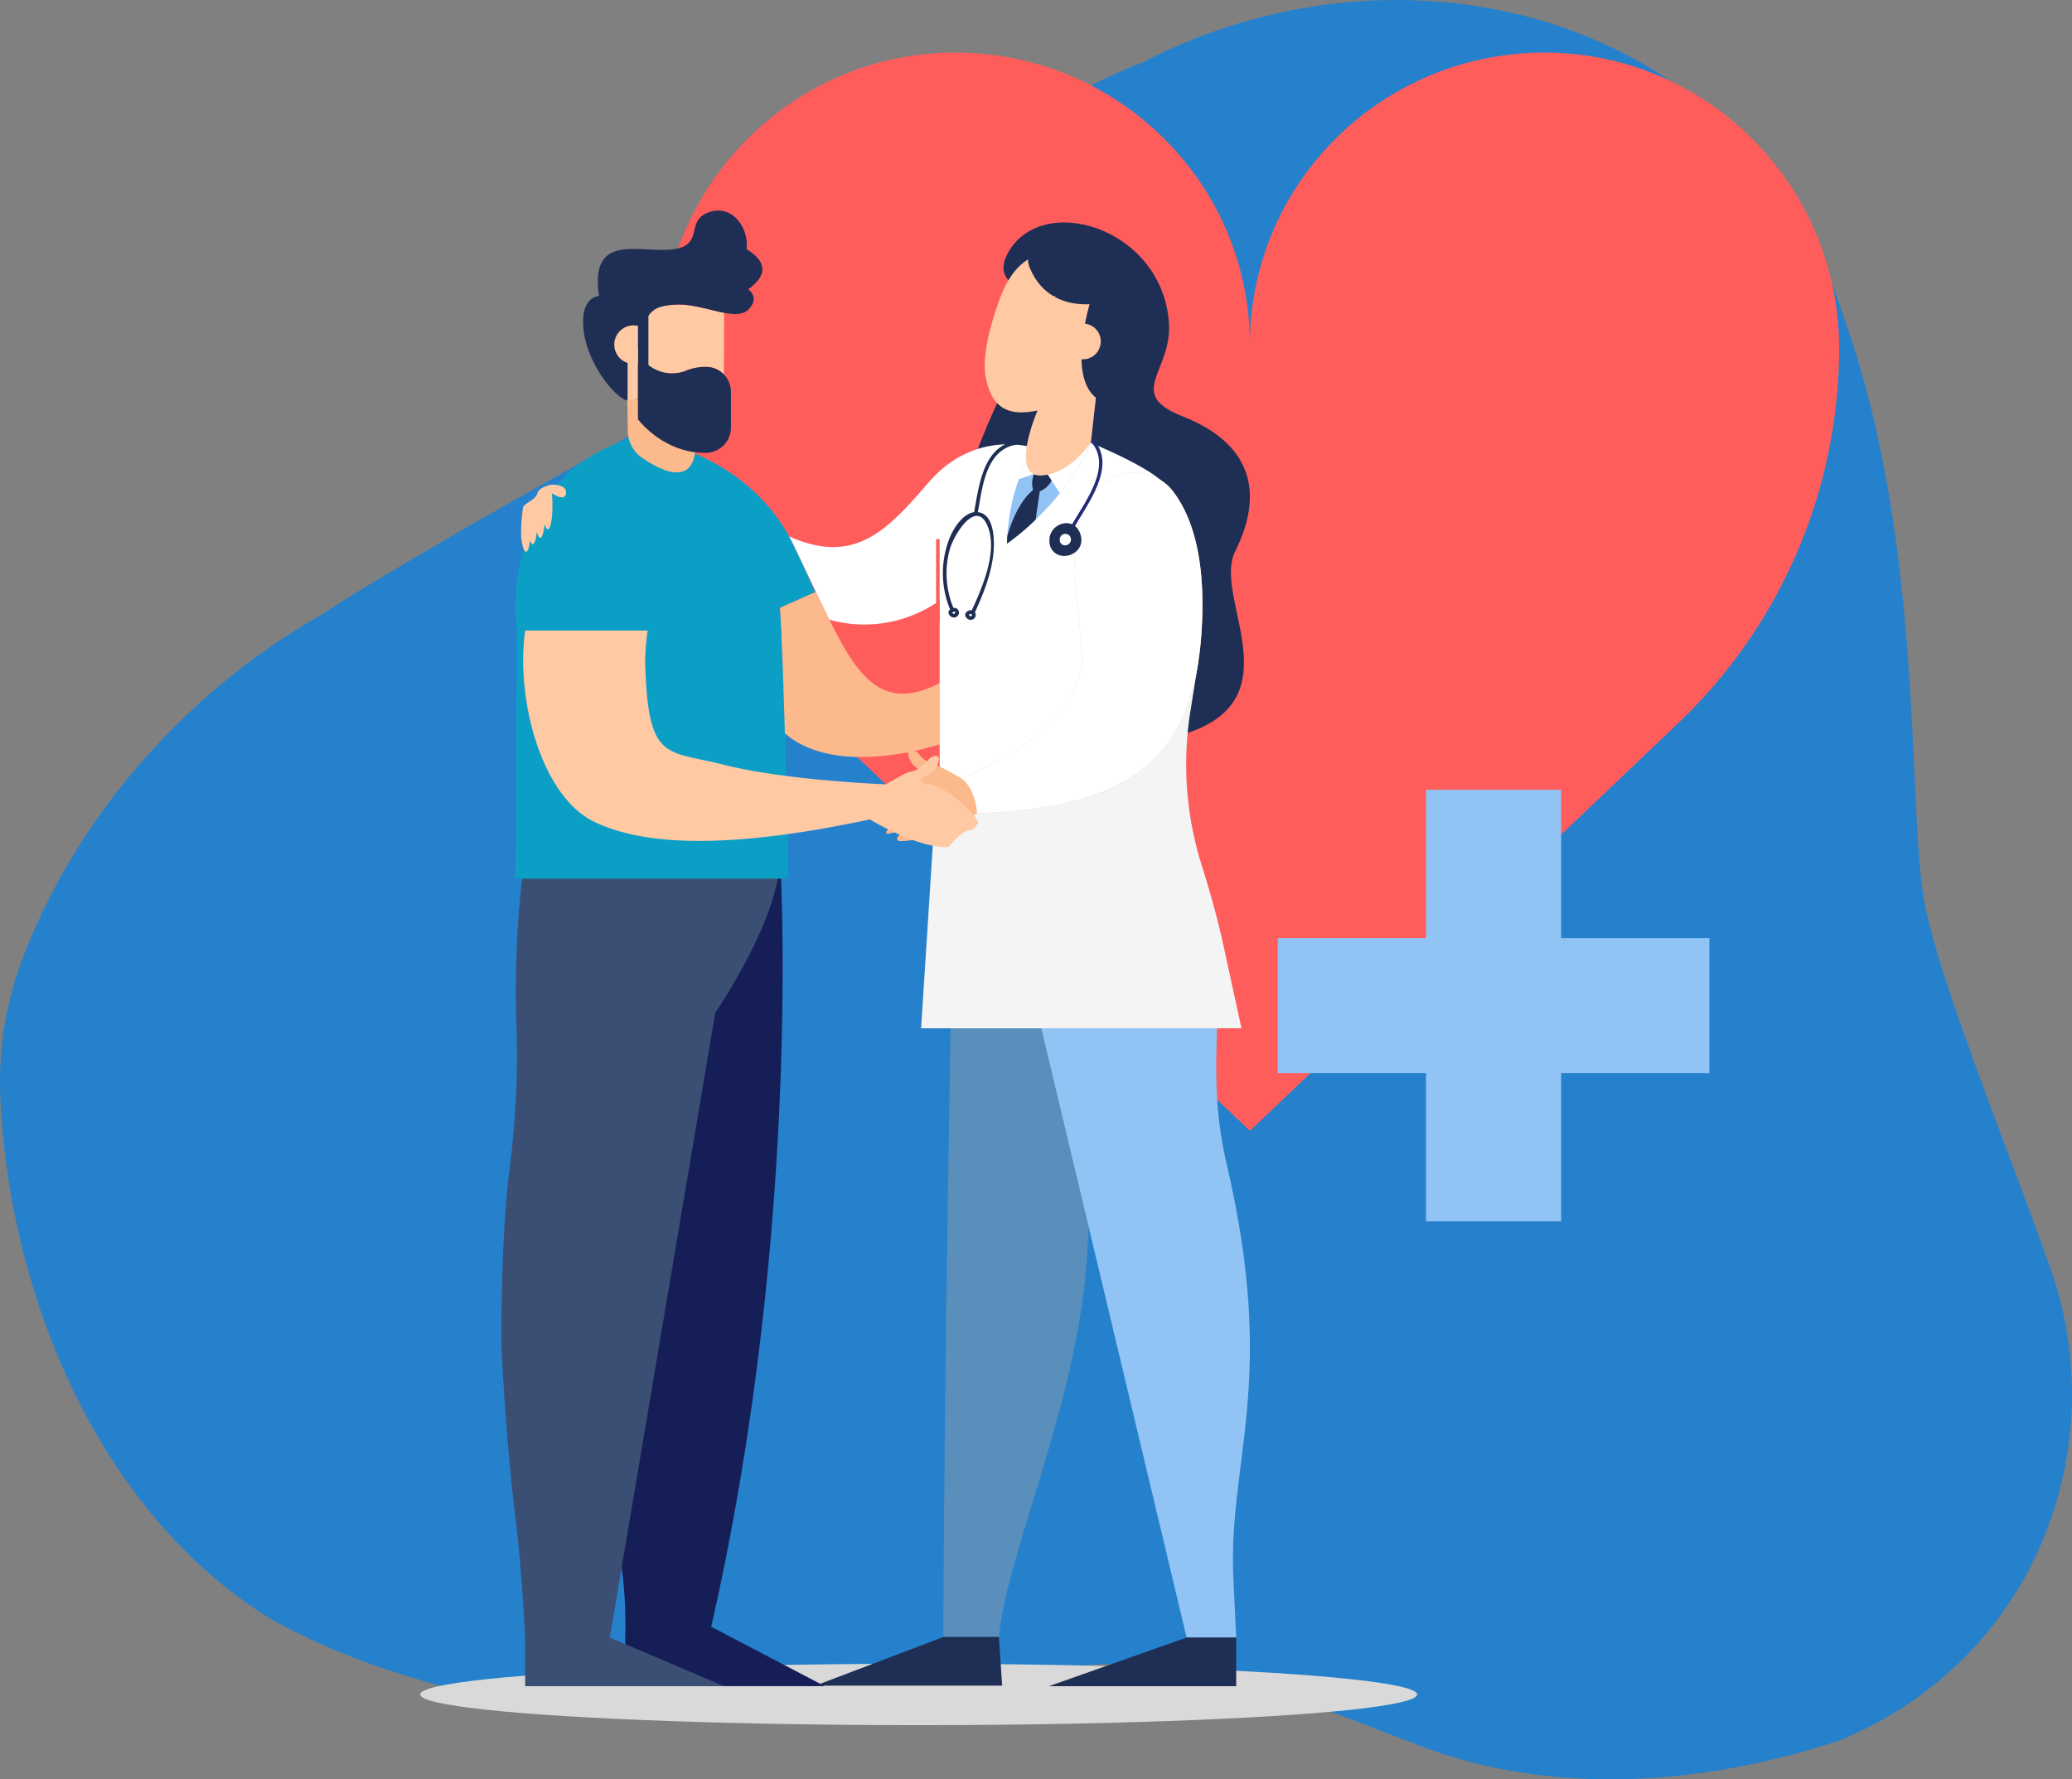 <svg xmlns="http://www.w3.org/2000/svg" width="494.583" height="424.819" viewBox="0 0 494.583 424.819">
  <rect x="0" y="0" width="494.583" height="424.819" fill="#808080" stroke="none"/>
  <g id="Grupo_12503" data-name="Grupo 12503" transform="translate(-726 -118.204)">
    <path id="Trazado_10195" data-name="Trazado 10195" d="M794.52,201.293c-22.661-70.68-103.848-92.573-166.992-59.812q-5.778,2.247-11.244,4.977c-14.6,7.264-27.779,16.994-40.55,27.941-26.454,22.805-51.084,46.523-80.94,61.9-3.5,1.955-10.31,5.762-18.154,10.218-15.69,8.912-35.5,20.5-41.608,24.587q-2.363,1.585-4.822,3.016c-31.813,18.423-57.358,47.856-70.083,81.382l-.064.167a82.68,82.68,0,0,0-5.222,32.778c2.065,47.9,23.894,99.827,64.843,124.869a165.316,165.316,0,0,0,16.938,8.036,206.084,206.084,0,0,0,54.727,13.558,244.3,244.3,0,0,0,35.849,1.714,229.942,229.942,0,0,0,34.767-3.511c9.805-1.24,19.509-2.917,29.021-4.97,4.045-.671,8.033-1.332,11.9-1.979,31.235-7.863,60.426,5.82,89.616,16.766C724.424,555.7,761.824,552.966,794.5,541.9a94.147,94.147,0,0,0,16.026-8.7q.941-.636,1.866-1.293c32.419-23.054,45.007-65.2,31.738-102.706-10.473-29.6-26.617-68.607-30.035-87.485C809.872,318.375,814.371,255.963,794.52,201.293Z" transform="translate(371.237 -8.386)" fill="#2681cc"/>
    <g id="Grupo_11880" data-name="Grupo 11880" transform="translate(670.16 23.833)">
      <path id="Trazado_11838" data-name="Trazado 11838" d="M456.625,106.939c-39.084-.288-70.859,31.031-70.859,69.706,0-38.674-31.774-69.993-70.859-69.706-38.776.284-69.793,32.144-69.793,70.581h0a123.716,123.716,0,0,0,38.514,89.6l102.137,97.244L487.9,267.124a123.716,123.716,0,0,0,38.514-89.6h0C526.417,139.083,495.4,107.223,456.625,106.939Z" transform="translate(-31.577 0)" fill="#ff5c5c"/>
      <path id="Trazado_11839" data-name="Trazado 11839" d="M576.476,415.163H541.09V379.777H508.836v35.385H473.45v32.255h35.386V482.8H541.09V447.417h35.385Z" transform="translate(-112.609 -96.825)" fill="#91c4f4"/>
      <g id="Grupo_11879" data-name="Grupo 11879" transform="translate(156.133 144.64)">
        <ellipse id="Elipse_770" data-name="Elipse 770" cx="118.992" cy="7.327" rx="118.992" ry="7.327" transform="translate(0 346.97)" fill="#d9d9d9"/>
        <g id="Grupo_11878" data-name="Grupo 11878" transform="translate(19.394 0)">
          <path id="Trazado_11841" data-name="Trazado 11841" d="M248.7,586.491c22.052-96.881,16.4-184.679,16.4-184.679S265.616,378.4,229.5,472.3c-11.584,30.118-9.311,67.586-3.548,92.14a102.523,102.523,0,0,1,2.228,24.627l.072,11.612H275.8Z" transform="translate(-198.622 -248.365)" fill="#161e57"/>
          <path id="Trazado_11842" data-name="Trazado 11842" d="M237.245,441.312s16.147-23.411,15.422-38.075h-60.81a244.958,244.958,0,0,0-2.1,40.267,213.634,213.634,0,0,1-1.6,35.03c-1.049,8.194-1.921,20.856-1.96,40.345-.009,4.514,1.223,25.8,3.379,43.232,1.542,12.462,2.284,28.385,2.284,28.385v11.612h47.493L212.079,590.5Z" transform="translate(-186.195 -249.79)" fill="#3a4f73"/>
          <path id="Trazado_11843" data-name="Trazado 11843" d="M352.1,403.6s-2.177,109.437-2.384,181.046h13.264c1.93-20.925,19.559-57,21.186-93.63,1.915-43.078,17.2-66.724,17.2-82.2,0-32.256-15.881,1-15.784-15.771C385.681,375.431,350.308,402.723,352.1,403.6Z" transform="translate(-244.224 -244.076)" fill="#598fba"/>
          <path id="Trazado_11844" data-name="Trazado 11844" d="M404.875,403.237s10.614,20.713,9.834,41.791c-.433,11.7-.34,21.183,2.326,32.586,12.169,52.038.2,70.5,1.583,99.041.408,8.438.664,13.842.664,13.842H407.449L363.574,406.476s-15.5,11.425-14.777-3.239Z" transform="translate(-243.89 -249.79)" fill="#91c4f4"/>
          <g id="Grupo_11876" data-name="Grupo 11876" transform="translate(3.379)">
            <path id="Trazado_11845" data-name="Trazado 11845" d="M376.913,187.372s-16.508-.583-11.47-10.107c7.9-14.932,36.726-6.451,38.528,16.271.936,11.8-10.579,17.1,3.238,22.532,16.128,6.343,19.784,17.834,12.541,32.349-5.607,11.238,16.06,37.109-15.348,44.392-38.627,8.955-39.929,10.217-51.054-19.732C341.406,240.937,376.913,187.372,376.913,187.372Z" transform="translate(-248.022 -166.946)" fill="#1f2e54"/>
            <g id="Grupo_11866" data-name="Grupo 11866" transform="translate(0 53.849)">
              <path id="Trazado_11846" data-name="Trazado 11846" d="M297.789,306.457l-8.575,3.827c.986,12.538.019,28.856.019,28.856,12.154,12.645,38.125,3.729,38.125,3.729l.024-14.6C311.811,336.275,306.351,324.285,297.789,306.457Z" transform="translate(-226.133 -269.293)" fill="#fbb98c"/>
              <path id="Trazado_11847" data-name="Trazado 11847" d="M254.514,289.84l8.463-3.777c-1.575-3.458-3.235-7.145-5.063-10.967-11.345-23.721-38.464-26.247-38.464-26.247l-5.94,2.617c-6.278,3.017-11.677,6.772-16.26,15.117a48.383,48.383,0,0,0-5.5,28.743l-.322,59.2h65.135S255.5,302.378,254.514,289.84Z" transform="translate(-191.433 -248.85)" fill="#0c9fc6"/>
            </g>
            <g id="Grupo_11867" data-name="Grupo 11867" transform="translate(65.283 55.466)">
              <path id="Trazado_11848" data-name="Trazado 11848" d="M381.341,260.3s-3.094-3.266-16.674-8.938l-14.463.968s-13.406-4.033-24.149,8.343c-9.632,11.1-17.5,20.2-33.428,13,.415.75.817,1.518,1.2,2.314,2.437,5.1,6.278,13.264,8.432,17.6A31.071,31.071,0,0,0,328.57,289v47.958s36.441,1.719,45.551-21.486S381.341,260.3,381.341,260.3Z" transform="translate(-292.628 -251.357)" fill="#fff"/>
            </g>
            <path id="Trazado_11849" data-name="Trazado 11849" d="M232.74,233.873l.141,8.445a7.928,7.928,0,0,0,3.429,6.42c4.581,3.135,12.269,6.919,12.75-2.577l-1.694-6.765Z" transform="translate(-206.092 -189.686)" fill="#fbb98c"/>
            <g id="Grupo_11868" data-name="Grupo 11868" transform="translate(26.728 22.478)">
              <path id="Trazado_11850" data-name="Trazado 11850" d="M235.352,224.6v-8.42a9.667,9.667,0,0,0-2.486,1.17v11.435l2.486-.459Z" transform="translate(-232.864 -205.885)" fill="#ffc9a4"/>
              <path id="Trazado_11851" data-name="Trazado 11851" d="M246.8,200.222a22.194,22.194,0,0,0-2.9.4,5.246,5.246,0,0,0-3.339,2.271v11.74a9.116,9.116,0,0,0,8.868,1.4A12.02,12.02,0,0,1,255,215.1a5.822,5.822,0,0,1,3.591,1.784c.017-2.23.052-7.509.048-14.726-2.82-.534-6.174-1.627-9.586-1.932Z" transform="translate(-235.596 -200.222)" fill="#ffc9a4"/>
            </g>
            <path id="Trazado_11852" data-name="Trazado 11852" d="M255.443,174.615c.6-4.916-3.3-10.844-8.993-8.834-5.844,2.063-.859,7.976-8.767,8.874s-19.749-4.119-17.447,11.139c0,0-4.587-.032-3.7,8.136.86,7.872,7.4,16.138,10.492,16.825V199.322a9.666,9.666,0,0,1,2.486-1.17v17.058s6.008,8.119,16.178,8.026a6.076,6.076,0,0,0,6.023-6.071v-8.445a5.99,5.99,0,0,0-5.281-5.987,12.02,12.02,0,0,0-5.576.941,9.116,9.116,0,0,1-8.868-1.4v-11.74a5.246,5.246,0,0,1,3.339-2.271,18.3,18.3,0,0,1,5.158-.4c6.624.59,13.039,4.164,15.724.817,1.59-1.982.943-3.452-.38-4.5C261.921,179.836,258.518,176.44,255.443,174.615Z" transform="translate(-200.302 -165.379)" fill="#1f2e54"/>
            <g id="Grupo_11869" data-name="Grupo 11869" transform="translate(23.587 27.42)">
              <path id="Trazado_11853" data-name="Trazado 11853" d="M233.624,208a4.6,4.6,0,1,0,0,8.956Z" transform="translate(-227.995 -207.883)" fill="#ffc9a4"/>
            </g>
            <path id="Trazado_11854" data-name="Trazado 11854" d="M407.652,332.384l-1.894,11.83a80.056,80.056,0,0,0,2.659,36.606c1.991,6.351,3.808,12.755,5.224,19.259l4.313,19.805H341.48l3.284-51.321L382,347.837Z" transform="translate(-244.681 -224.646)" fill="#f4f4f4"/>
            <path id="Trazado_11855" data-name="Trazado 11855" d="M373.251,275.422s13.5-9.11,20.028-24.065l-14.611,3.051S373.506,262.7,373.251,275.422Z" transform="translate(-255.956 -195.891)" fill="#91c4f4"/>
            <path id="Trazado_11856" data-name="Trazado 11856" d="M373.306,280.963a58.5,58.5,0,0,0,6.787-5.682l1.2-8.2s-4.837,1.433-7.961,12.06c-.034.577-.059,1.161-.073,1.758Z" transform="translate(-255.958 -201.47)" fill="#1f2e54"/>
            <path id="Trazado_11857" data-name="Trazado 11857" d="M384.21,258.677l-1.084,2.25a5.613,5.613,0,0,0-.034,4.8h0l1.017-.352a5.61,5.61,0,0,0,3.4-3.283l1.6-4.153Z" transform="translate(-259.264 -198.226)" fill="#1f2e54"/>
            <path id="Trazado_11858" data-name="Trazado 11858" d="M380.229,254.408a33.1,33.1,0,0,0-2.58,5.647l6.19-2.219,3.6,5.547a53.7,53.7,0,0,0,7.4-12.026Z" transform="translate(-257.517 -195.891)" fill="#fff"/>
            <path id="Trazado_11859" data-name="Trazado 11859" d="M377.876,265.413a11.454,11.454,0,0,1,16.765,1.293c3.913,5.024,7.576,14.006,7.09,29.953-1,32.99-15.573,45.717-53.754,47.056,0,0-11.245,6.838-18.536,6.618a.589.589,0,0,1-.435-.954,11.828,11.828,0,0,1,3.313-2.9,14.64,14.64,0,0,1-5.628,2.125.381.381,0,0,1-.321-.632,16.039,16.039,0,0,1,4.024-3.335s-4.186,1.926-5.777,1.758,4.772-4.689,4.772-4.689-6.447,4.019-7.2,3.015,6.658-8.59,11.89-9.461c2.01-.335,2.511-1.256.419-1.926a4.761,4.761,0,0,1-3.015-4.1c0-1.088,1.759-.837,2.763.5s3.1,2.6,4.019,2.6,5.861,3.014,5.861,3.014,29.724-11.221,28.887-29.431C372.313,290.707,367.471,275.007,377.876,265.413Z" transform="translate(-237.816 -199.797)" fill="#fbb98c"/>
            <path id="Trazado_11860" data-name="Trazado 11860" d="M356.222,335.341s29.724-11.221,28.887-29.431c-.7-15.2-5.542-30.9,4.864-40.5a11.454,11.454,0,0,1,16.765,1.293c3.913,5.024,7.576,14.006,7.09,29.953-1,32.99-15.573,45.717-53.754,47.056C359.531,337.092,356.222,335.341,356.222,335.341Z" transform="translate(-249.913 -199.797)" fill="#fff"/>
            <g id="Grupo_11870" data-name="Grupo 11870" transform="translate(101.999 71.979)">
              <path id="Trazado_11861" data-name="Trazado 11861" d="M352.208,300.207a21.582,21.582,0,0,1-.994-14.428c.881-3.211,6.123-12.009,8.925-5.64,2.7,6.133-1.335,15.172-3.864,20.633-.238.514.525.964.764.447,2.34-5.053,4.658-10.9,4.669-16.553.005-2.416-.324-6.585-3.1-7.521-3.5-1.183-6.436,3.422-7.463,6.013a22.73,22.73,0,0,0,.3,17.5c.221.523.984.072.764-.446Z" transform="translate(-349.54 -276.954)" fill="#1f2e54"/>
            </g>
            <g id="Grupo_11871" data-name="Grupo 11871" transform="translate(132.399 54.826)">
              <path id="Trazado_11862" data-name="Trazado 11862" d="M401.882,251.07c4.891,5.929-2.22,14.715-5.165,20.054-.251.455.445.862.7.407,3.149-5.711,10.339-14.6,5.039-21.031-.33-.4-.9.173-.57.57Z" transform="translate(-396.664 -250.364)" fill="#232a79"/>
            </g>
            <g id="Grupo_11872" data-name="Grupo 11872" transform="translate(109.415 54.887)">
              <path id="Trazado_11863" data-name="Trazado 11863" d="M372.574,250.459c-9.207.208-10.258,10.322-11.53,17.336-.1.557.752.8.854.235,1.185-6.536,1.951-16.488,10.676-16.685a.443.443,0,0,0,0-.885Z" transform="translate(-361.036 -250.459)" fill="#1f2e54"/>
            </g>
            <g id="Grupo_11873" data-name="Grupo 11873" transform="translate(103.336 94.865)">
              <path id="Trazado_11864" data-name="Trazado 11864" d="M352.34,314.591a1.228,1.228,0,0,0,1.768-.833,1.147,1.147,0,0,0-1.054-1.326,1.422,1.422,0,0,0-1.316.66c-.341.612.076,1.184.6,1.5a.443.443,0,0,0,.447-.764.685.685,0,0,1-.288-.248c-.019-.038-.005-.027,0-.041a.549.549,0,0,1,.384-.225.291.291,0,0,1,.324.137c.128.248-.2.485-.424.376C352.277,313.582,351.827,314.344,352.34,314.591Z" transform="translate(-351.614 -312.428)" fill="#1f2e54"/>
            </g>
            <g id="Grupo_11874" data-name="Grupo 11874" transform="translate(107.331 95.43)">
              <path id="Trazado_11865" data-name="Trazado 11865" d="M358.532,315.468a1.229,1.229,0,0,0,1.768-.833,1.148,1.148,0,0,0-1.054-1.326,1.421,1.421,0,0,0-1.316.66c-.342.612.076,1.185.6,1.5a.443.443,0,0,0,.446-.764.68.68,0,0,1-.288-.248c-.019-.038-.005-.027,0-.041a.551.551,0,0,1,.385-.224.291.291,0,0,1,.325.137c.128.248-.2.484-.425.376C358.468,314.459,358.019,315.222,358.532,315.468Z" transform="translate(-357.806 -313.305)" fill="#1f2e54"/>
            </g>
            <g id="Grupo_11875" data-name="Grupo 11875" transform="translate(127.433 74.636)">
              <path id="Trazado_11866" data-name="Trazado 11866" d="M391.248,288.7c2.61.877,6.366-1.283,5.085-5.063-1.526-4.506-7.627-2.53-7.359,1.784A3.4,3.4,0,0,0,391.248,288.7Z" transform="translate(-388.966 -281.072)" fill="#1f2e54"/>
              <path id="Trazado_11867" data-name="Trazado 11867" d="M393.6,287.681a1.394,1.394,0,0,0,1.785-1.778,1.338,1.338,0,0,0-2.584.626A1.2,1.2,0,0,0,393.6,287.681Z" transform="translate(-390.327 -282.468)" fill="#fff"/>
            </g>
            <path id="Trazado_11868" data-name="Trazado 11868" d="M200.626,266.839s-2.916.561-3.257,2.042-3.035,2.395-3.4,3.294a34.828,34.828,0,0,0-.476,5.52c-.015.234-.024.472-.024.718-.005.168-.008.266-.008.266l.01-.012a11.8,11.8,0,0,0,.236,2.159c.655,3.186,1.548,2.35,1.9-.657.623,1.782,1.341.676,1.627-2.07.685,2.664,1.558,1.415,1.836-1.9.977,3.564,2.3-.62,1.762-7.315.736.477,3.18,1.908,3.363-.014C204.419,266.611,200.626,266.839,200.626,266.839Z" transform="translate(-192.154 -201.383)" fill="#ffc9a4"/>
            <path id="Trazado_11869" data-name="Trazado 11869" d="M392.688,203.588a4.277,4.277,0,0,0-3.693-4.789l-.041,0c.386-2,.821-3.658,1.1-4.646-3.891.186-11.016-.679-14.309-8.785a4.265,4.265,0,0,1-.352-1.923c-2.578,1.58-4.907,4.45-6.664,9.125-1.521,4.046-4.6,13.206-3.451,19.113,1.586,8.135,6.344,9.074,12.344,7.855,0,0-7.116,16.5,1.433,15.466,7.015-.852,11.325-7.974,11.325-7.974l1.187-10.584c-.033-.025-.066-.046-.1-.072-2.408-1.943-3.254-5.405-3.344-9.072A4.273,4.273,0,0,0,392.688,203.588Z" transform="translate(-253.037 -171.789)" fill="#ffc9a4"/>
          </g>
          <g id="Grupo_11877" data-name="Grupo 11877" transform="translate(5.198 100.276)">
            <path id="Trazado_11870" data-name="Trazado 11870" d="M290.9,357.452c-2.01-.335-2.512-1.255-.419-1.926a4.761,4.761,0,0,0,3.014-4.1c0-1.088-1.759-.837-2.763.5s-3.1,2.6-4.019,2.6-5.861,3.014-5.861,3.014-23.8-.9-38.646-4.663c-14-3.548-18.158-.645-18.847-24.469a58.862,58.862,0,0,1,.6-7.587v0H194.717c-2.284,16.57,3.938,39.826,16.754,45.794,10.355,4.822,28.622,7.165,65.533-.705,0,0,11.245,6.838,18.536,6.618.478-.014,3.234-3.771,4.825-3.938s1.674-.67,2.428-1.674S296.136,358.324,290.9,357.452Z" transform="translate(-194.253 -320.816)" fill="#ffc9a4"/>
          </g>
          <path id="Trazado_11871" data-name="Trazado 11871" d="M332.9,693.3l-30.568,11.612h44.606l-.775-11.612Z" transform="translate(-227.409 -352.725)" fill="#1f2e54"/>
          <path id="Trazado_11872" data-name="Trazado 11872" d="M421.645,693.507l-32.872,11.612h44.706V693.507Z" transform="translate(-258.085 -352.8)" fill="#1f2e54"/>
        </g>
        <rect id="Rectángulo_2979" data-name="Rectángulo 2979" width="0.852" height="19.825" transform="translate(123.147 78.457)" fill="#ff5c5c"/>
      </g>
    </g>
  </g>
</svg>
